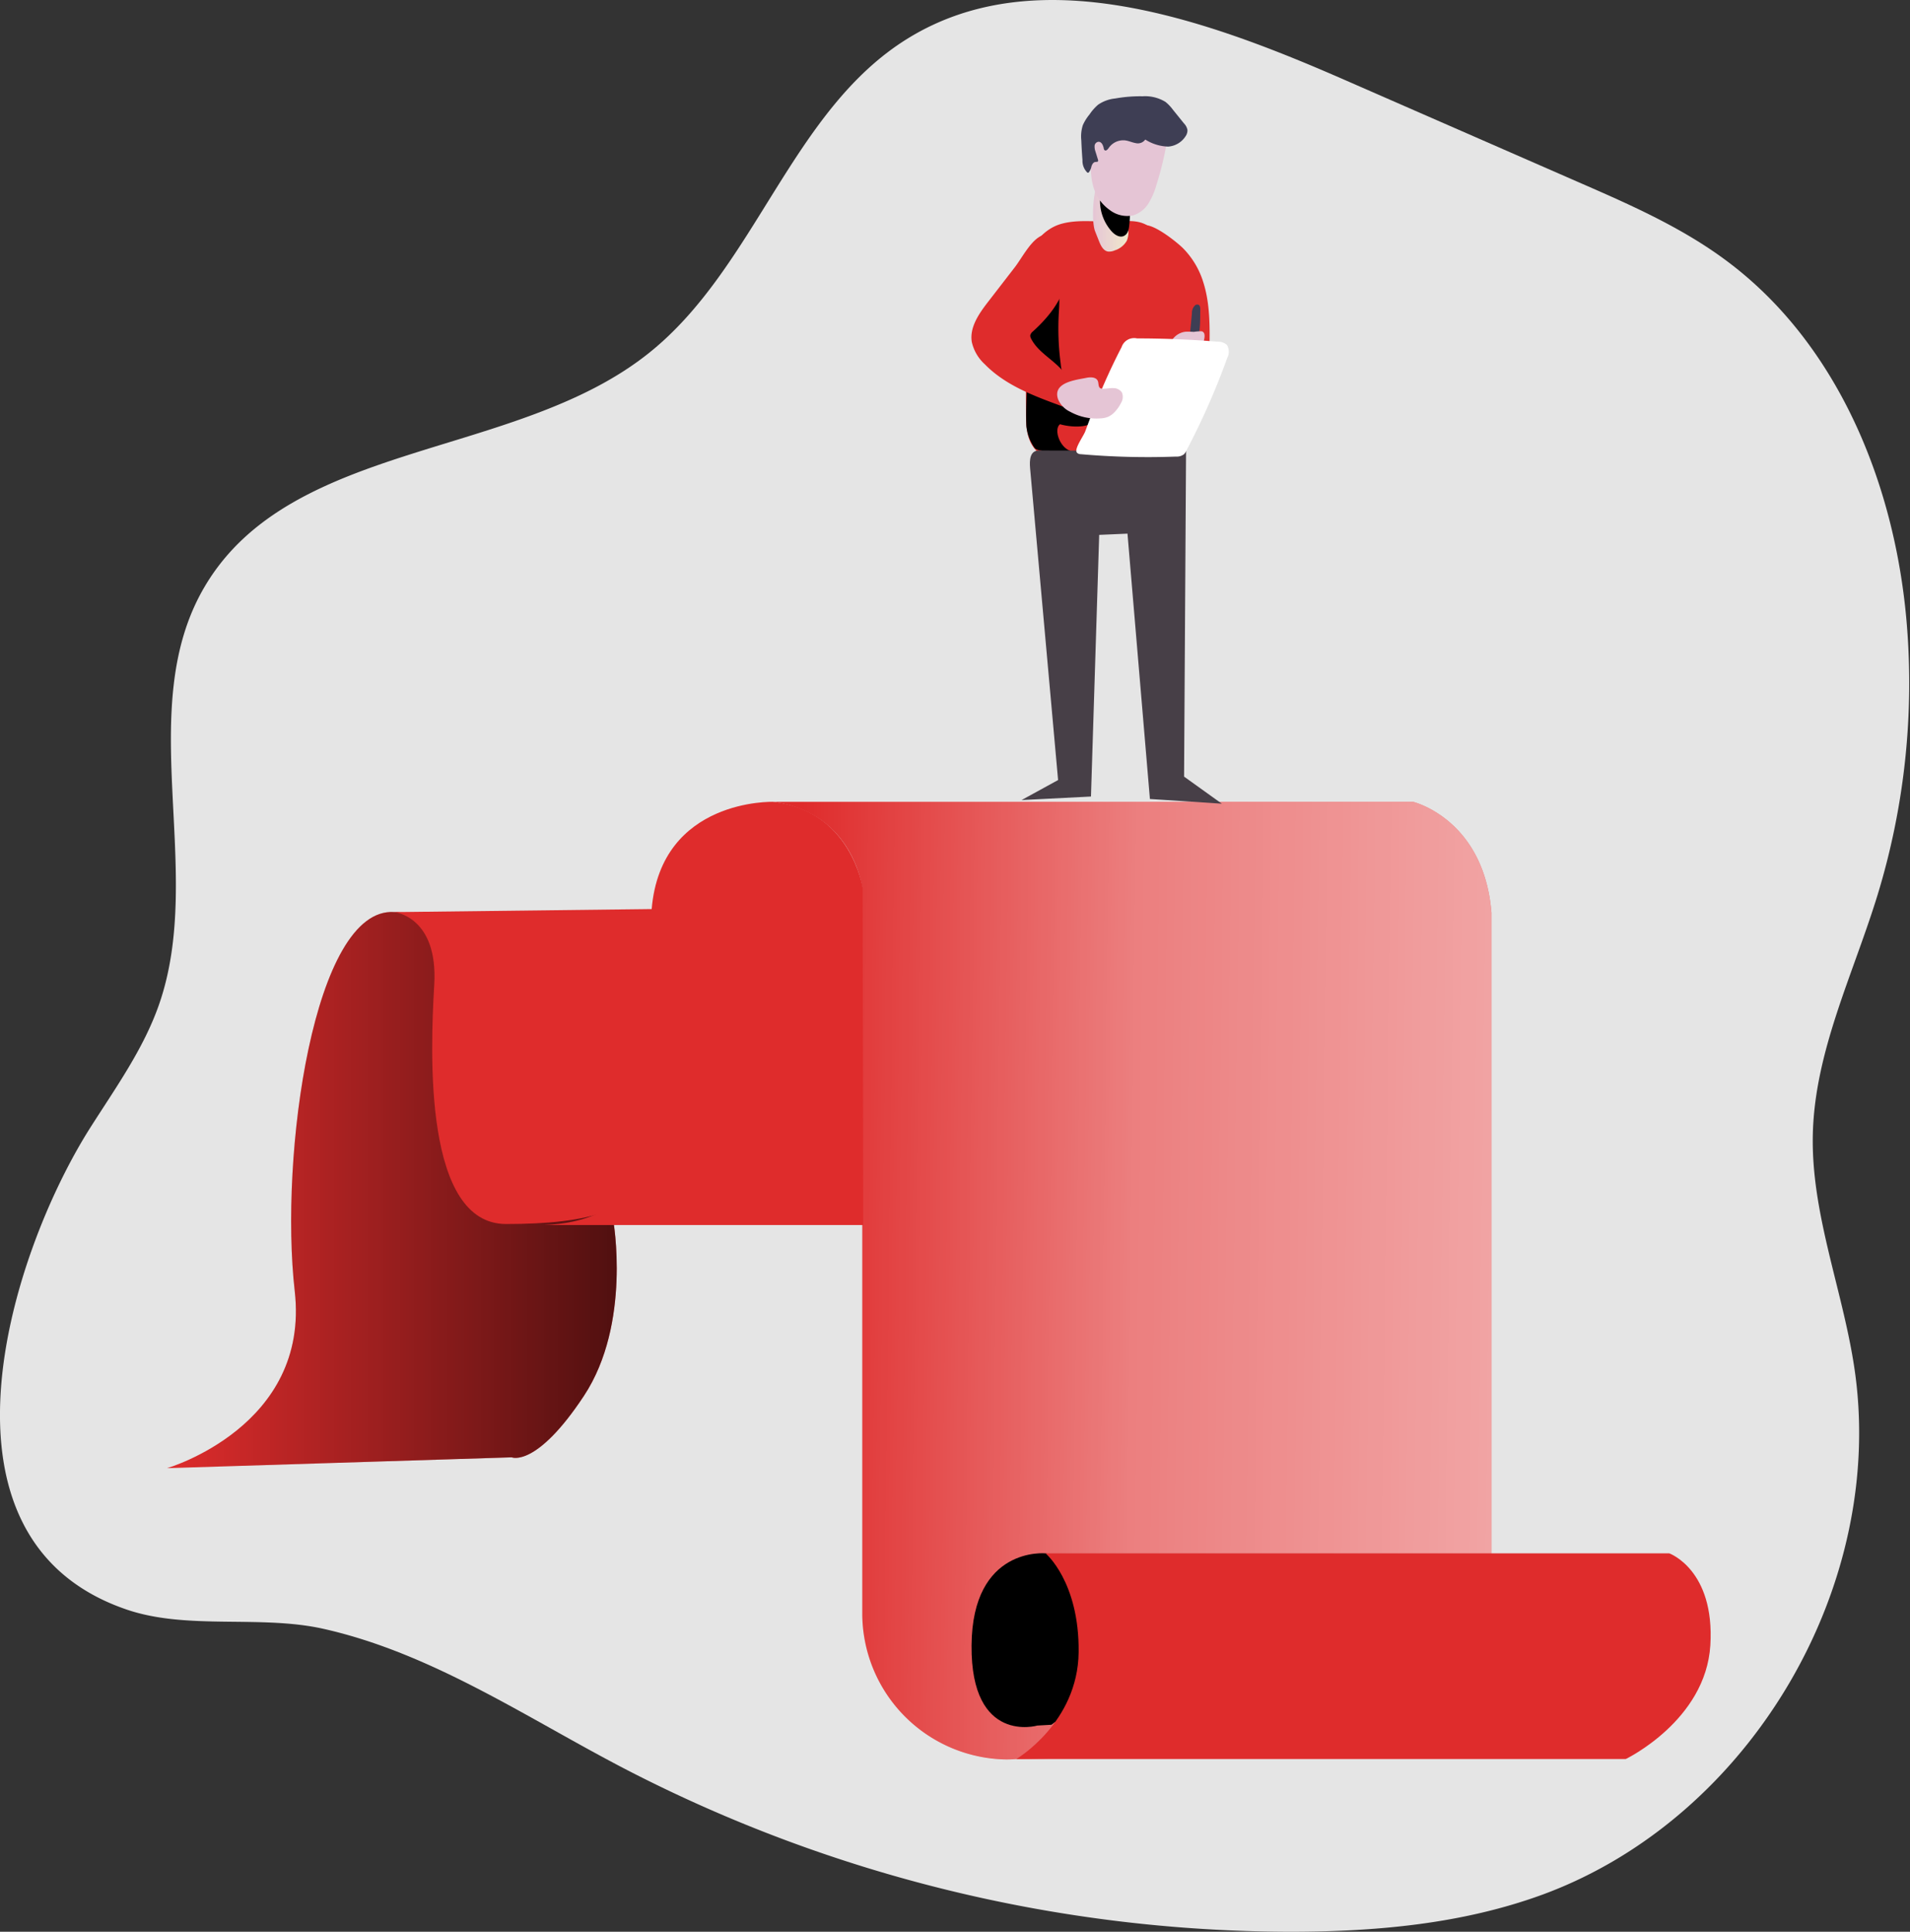 <svg width="271" height="274" fill="none" xmlns="http://www.w3.org/2000/svg"><rect width="100%" height="100%" fill="#333333" stroke="none"/><g clip-path="url(#clip0)"><path d="M89.068 251.11a206.154 206.154 0 0093.924 22.891c12.18 0 24.534-1.099 35.963-5.303 29.48-10.884 48.932-44.007 44.092-75.055-1.712-11.014-6.113-21.694-5.833-32.836.296-11.725 5.719-22.602 9.165-33.805a102.623 102.623 0 004.129-38.91c-1.705-19.618-9.847-39.524-25.708-51.226-6.37-4.712-13.703-7.916-20.967-11.082l-33.396-14.603c-19.693-8.59-43.242-16.998-61.557-5.772-16.596 10.172-21.626 32.57-36.843 44.69C73.147 65.171 41.424 62.36 29.085 83.13c-10.286 17.33.107 40.326-6.521 59.353-2.212 6.34-6.196 11.862-9.794 17.528-11.62 18.383-23.89 58.414 5.234 68.299 8.642 2.931 18.936.712 27.904 2.727 15.589 3.499 29.155 12.846 43.16 20.072z" fill="#E5E5E5"/><path d="M23.7 208.246s20.308-5.893 18.119-25.102c-2.19-19.209 2.696-54.537 14.119-53.779 11.422.757 68.617 0 68.617 0v43.727H87.008s2.621 14.619-4.15 24.883c-6.772 10.263-10.256 8.733-10.256 8.733L23.7 208.246z" fill="#DF2C2C"/><path d="M23.7 208.246s20.308-5.893 18.119-25.102c-2.19-19.209 2.696-54.537 14.119-53.779 11.422.757 68.617 0 68.617 0v43.727H87.008s2.621 14.619-4.15 24.883c-6.772 10.263-10.256 8.733-10.256 8.733L23.7 208.246z" fill="url(#paint0_linear)"/><path d="M109.709 113.731h90.78s10.037 2.401 11.127 15.717v118.965l-67.451 1.091c-.644.052-1.292.065-1.939.038a20.725 20.725 0 01-19.883-20.777V125.956s-1.28-10.695-12.634-12.225z" fill="#DF2C2C"/><path d="M109.709 113.731h90.78s10.037 2.401 11.127 15.717v118.965l-67.451 1.091c-.786.059-1.576.059-2.363 0a20.687 20.687 0 01-19.459-20.731V125.956s-1.28-10.695-12.634-12.225z" fill="url(#paint1_linear)"/><path d="M148.347 220.327s-10.393-1.03-10.499 13.066c-.106 14.096 9.332 11.362 9.332 11.362l2-.114s12.558-8.665 5.779-18.224c0-.023-2.78-5.605-6.612-6.09z" fill="url(#paint2_linear)"/><path d="M149.46 222.327s-9.347-.947-9.445 11.755c-.099 12.703 8.4 10.211 8.4 10.211l1.795-.099s11.301-7.801 5.204-16.406c0-.038-2.508-5.052-5.954-5.461z" fill="url(#paint3_linear)"/><path d="M148.347 220.327h88.5s6.476 2.325 5.825 13.028c-.652 10.703-12.006 16.149-12.006 16.149h-86.47s8.733-5.128 8.847-15.149c.113-10.021-4.696-14.028-4.696-14.028z" fill="#DF2C2C"/><path d="M148.347 220.327h88.5s6.476 2.325 5.825 13.028c-.652 10.703-12.006 16.149-12.006 16.149h-86.47s8.733-5.128 8.847-15.149c.113-10.021-4.696-14.028-4.696-14.028z" fill="url(#paint4_linear)"/><path d="M55.938 129.373s6.256.583 5.673 10.331c-.583 9.749-1.454 33.911 10.188 33.911 11.642 0 19.504-1.893 19.936-8.589.431-6.696.757-36.085.757-36.085l-36.554.432z" fill="#DF2C2C"/><path d="M109.709 113.731s-15.906-.507-17.247 15.21c-1.34 15.717-.758 36.085-.758 36.085s-2.325 8.332-14.55 8.733h45.318l-.068-47.803s-1.636-10.99-12.695-12.225z" fill="#DF2C2C"/><path d="M109.709 113.731s-15.906-.507-17.247 15.21c-1.34 15.717-.758 36.085-.758 36.085s-2.325 8.332-14.55 8.733h45.318l-.068-47.803s-1.636-10.99-12.695-12.225z" fill="url(#paint5_linear)"/><path d="M150.778 31.7c-3.098.757-5.113 3.908-5.704 7.044-.59 3.135-.068 6.355.205 9.536.288 3.416.273 6.817.295 10.279 0 1.514.038 3.143.803 4.476.97 1.681 2.901 2.56 4.787 3.03 3.113.757 6.355.62 9.552.485 1.25-.053 2.598-.144 3.537-.962a4.718 4.718 0 001.31-2.47c.548-2.398.83-4.85.841-7.31l.546-11.99c.197-4.271.045-9.945-4.545-12.043-1.311-.598-2.75-.401-4.143-.348-2.401.09-5.09-.341-7.484.272z" fill="#DF2C2C"/><path d="M150.399 60.172c-.947.757 0 3.363 1.515 3.787.924.25-4.545.356-5.12-.417a6.6 6.6 0 01-1.167-3.09c-.136-3.386.235-6.817.099-10.24a13.32 13.32 0 01.326-4.462c.674-2.22 2.431-3.931 3.378-6.06 1.037 1.235.901 3.03.803 4.651a37.938 37.938 0 00.265 7.256 6.7 6.7 0 00.538 2.137c.946 1.946 3.787 2.431 4.362 4.544.728 2.712-3.438 2.371-4.999 1.894z" fill="url(#paint6_linear)"/><path d="M155.376 32.805l.575 1.447c.243.606.584 1.287 1.22 1.424.331.036.666-.016.969-.152a3.031 3.031 0 001.743-1.386c.188-.481.261-1 .212-1.515-.061-1.833-.25-8.627-2.939-8.286-2.159.295-2.394 6.938-1.78 8.468z" fill="url(#paint7_linear)"/><path d="M157.739 32.835c.447.485 1.136.917 1.727.63.591-.289.697-.94.757-1.516.061-.575.099-1.151.106-1.727a1.242 1.242 0 00-.825-1.325c-.659-.417-3.378-2.174-3.431-.349a6.518 6.518 0 001.666 4.287z" fill="url(#paint8_linear)"/><path d="M165.571 20.088a46.276 46.276 0 01-1.515 6.218 10.214 10.214 0 01-1.098 2.538 3.993 3.993 0 01-2.121 1.689 4.06 4.06 0 01-3.401-.758 5.997 5.997 0 01-2.03-2.5 8.242 8.242 0 01-.583-2.484 11.67 11.67 0 011.136-6.529 5.435 5.435 0 011.356-1.75 4.975 4.975 0 013.939-.87c1.359.28 2.661.793 3.847 1.514 1.061.606.644 1.94.47 2.932z" fill="url(#paint9_linear)"/><path d="M165.374 14.46a6.04 6.04 0 011.03 1.083l1.591 1.97c.245.25.413.565.485.908.013.303-.069.603-.235.856a3.204 3.204 0 01-2.492 1.515 6.385 6.385 0 01-3.257-1 1.283 1.283 0 01-1.348.508c-.508-.084-.978-.319-1.515-.387a2.5 2.5 0 00-2.318 1.068c-.144.212-.394.485-.591.318a.377.377 0 01-.121-.265c-.084-.424-.303-.946-.758-.924a.626.626 0 00-.537.56 2.02 2.02 0 00.121.819l.371 1.204a.318.318 0 010 .144c0 .129-.22.121-.356.137-.303 0-.492.34-.583.628a2.078 2.078 0 01-.364.833.243.243 0 01-.121.069.247.247 0 01-.136-.061 2.346 2.346 0 01-.652-1.735 66.007 66.007 0 01-.166-2.787 5.231 5.231 0 01.219-2.174 6.512 6.512 0 01.947-1.515c.34-.512.748-.976 1.212-1.378a5.189 5.189 0 012.439-.887 20.113 20.113 0 013.87-.31 5.537 5.537 0 013.265.803z" fill="#3E3E54"/><path d="M170.714 39.986c.977 3.03.947 6.31.894 9.513a21.951 21.951 0 01-.258 3.53 6.345 6.345 0 01-1.113 2.734 3.544 3.544 0 01-2.5 1.447 2.107 2.107 0 01-1.174-.25c-.916-.538-1.053-1.78-1.09-2.84l-.44-12.468c-.068-1.901-3.545-7.21-3.211-9.09.363-2.037 4.931 1.561 6.021 2.637a11.783 11.783 0 012.871 4.787z" fill="#DF2C2C"/><path d="M170.305 43.993c0-.28 0-.629-.25-.758a.492.492 0 00-.477.06 1.46 1.46 0 00-.462 1.137c-.083.901-.174 1.803-.258 2.704-.045.53-.356 1.47.455 1.333 1.174-.197.931-3.598.992-4.476z" fill="#3E3E54"/><path d="M168.207 47.053a2.618 2.618 0 00-1.939 1.234.638.638 0 00-.061.152c-.002.07.019.14.061.197a1.372 1.372 0 001.03.507c.864.14 1.738.201 2.613.182.18.012.359-.03.515-.121a.85.85 0 00.265-.462c.167-.545.493-1.606-.219-1.757a8.059 8.059 0 00-1.099.09 9.948 9.948 0 00-1.166-.022z" fill="url(#paint10_linear)"/><path d="M140.196 42.811c-1.287 1.666-2.643 3.598-2.317 5.673a6.052 6.052 0 001.84 3.174c2.886 2.962 6.893 4.469 10.771 5.893a.855.855 0 00.53.083.814.814 0 00.387-.272c1.257-1.477.348-3.788-1.023-5.189-1.371-1.401-3.181-2.378-4.067-4.105a.863.863 0 01-.137-.523c.063-.208.191-.391.364-.523 2.159-1.961 4.136-4.347 4.688-7.21.356-1.864-.704-7.961-3.681-6.265-1.431.81-2.575 3.076-3.567 4.363l-3.788 4.901z" fill="#DF2C2C"/><path d="M146.158 66.444l3.969 44.197-5.181 2.84 9.847-.5 1.166-37.115 4.014-.174 3.182 37.638 10.203.666-5.356-3.84.281-46.205-20.898-.053c-1.227.016-1.341 1.303-1.227 2.545z" fill="#473F47"/><path d="M159.14 49.227A1.872 1.872 0 01161.322 48c3.807 0 7.615.154 11.422.462.494-.02.977.15 1.348.477a1.895 1.895 0 01.038 1.825 103.645 103.645 0 01-5.825 13.195c-.073.17-.175.327-.303.462-.33.254-.743.375-1.158.341-4.477.165-8.96.054-13.423-.333-.257 0-.568-.076-.674-.319-.25-.568.985-2.272 1.227-2.908.5-1.318.97-2.651 1.515-3.962a86.572 86.572 0 013.651-8.013z" fill="#fff"/><path d="M154.118 53.597c.606-.129 1.402-.129 1.644.44.144.34.038.818.348 1.022a.7.7 0 00.394.083c.485 0 .962-.113 1.439-.09a1.435 1.435 0 011.235.613 1.635 1.635 0 01-.136 1.515 5.117 5.117 0 01-.856 1.227 2.978 2.978 0 01-.947.704 3.028 3.028 0 01-1.045.228 7.695 7.695 0 01-4.348-.932 3.437 3.437 0 01-1.719-1.772c-.834-2.386 2.484-2.735 3.991-3.038z" fill="url(#paint11_linear)"/><path d="M199.861 127.918h-56.756a2.181 2.181 0 000 4.363h56.756a2.181 2.181 0 000-4.363z" fill="url(#paint12_linear)"/><path d="M199.861 137.523h-56.756a2.18 2.18 0 100 4.363h56.756a2.181 2.181 0 000-4.363z" fill="url(#paint13_linear)"/><path d="M199.861 147.127h-56.756a2.181 2.181 0 000 4.363h56.756a2.181 2.181 0 000-4.363z" fill="url(#paint14_linear)"/><path d="M199.861 156.732h-56.756a2.18 2.18 0 100 4.362h56.756a2.18 2.18 0 100-4.362z" fill="url(#paint15_linear)"/><path d="M199.861 166.336h-56.756a2.181 2.181 0 000 4.363h56.756a2.181 2.181 0 000-4.363z" fill="url(#paint16_linear)"/><path d="M199.861 175.941h-56.756a2.18 2.18 0 100 4.362h56.756a2.18 2.18 0 100-4.362z" fill="url(#paint17_linear)"/><path d="M199.861 185.545h-56.756a2.181 2.181 0 000 4.363h56.756a2.181 2.181 0 000-4.363z" fill="url(#paint18_linear)"/><path d="M153.588 195.293h-6.696v19.793h6.696v-19.793z" fill="url(#paint19_linear)"/><path d="M162.905 201.338h-6.696v13.747h6.696v-13.747z" fill="url(#paint20_linear)"/><path d="M181.091 196.157h-6.696v18.929h6.696v-18.929z" fill="url(#paint21_linear)"/><path d="M172.07 206.352h-6.696v8.734h6.696v-8.734z" fill="url(#paint22_linear)"/><path d="M195.93 200.05h-7.855v15.179h7.855V200.05z" fill="url(#paint23_linear)"/><path d="M203.792 200.088h-7.855v15.149h7.855v-15.149z" fill="url(#paint24_linear)"/><path d="M203.792 195.877h-15.717v4.075h15.717v-4.075z" fill="url(#paint25_linear)"/><path d="M123.01 233.446c.477 2.75 4.113 12.4 13.225 14.786 4.196 1.098 9.089 2.166 13.104.522a9.247 9.247 0 003.211-2.053 6.572 6.572 0 00.114-8.612 12.405 12.405 0 00-3.03-2.219c-3.226-1.886-7.165-4.976-11.051-5.067-3.886-.091-11.892 1.371-15.573 2.643z" fill="url(#paint26_linear)"/></g><defs><linearGradient id="paint0_linear" x1="23.701" y1="168.805" x2="124.555" y2="168.805" gradientUnits="userSpaceOnUse"><stop stop-opacity="0"/><stop offset=".99"/></linearGradient><linearGradient id="paint1_linear" x1="109.724" y1="180.856" x2="267.766" y2="182.856" gradientUnits="userSpaceOnUse"><stop offset=".021" stop-color="#fff" stop-opacity="0"/><stop offset=".32" stop-color="#fff" stop-opacity=".39"/><stop offset=".849" stop-color="#fff" stop-opacity=".68"/><stop offset=".906" stop-color="#fff"/></linearGradient><linearGradient id="paint2_linear" x1="6067.67" y1="9213.88" x2="3086" y2="7387.41" gradientUnits="userSpaceOnUse"><stop stop-opacity="0"/><stop offset=".99"/></linearGradient><linearGradient id="paint3_linear" x1="5385.94" y1="8210.83" x2="2972.24" y2="6731.79" gradientUnits="userSpaceOnUse"><stop stop-opacity="0"/><stop offset=".99"/></linearGradient><linearGradient id="paint4_linear" x1="31324.5" y1="8086.44" x2="30998.5" y2="11410.7" gradientUnits="userSpaceOnUse"><stop stop-opacity="0"/><stop offset=".99"/></linearGradient><linearGradient id="paint5_linear" x1="6839.09" y1="11654.5" x2="9546.85" y2="11654.5" gradientUnits="userSpaceOnUse"><stop stop-opacity="0"/><stop offset=".99"/></linearGradient><linearGradient id="paint6_linear" x1="2613.57" y1="1752.14" x2="2366.47" y2="1779.85" gradientUnits="userSpaceOnUse"><stop stop-opacity="0"/><stop offset=".99"/></linearGradient><linearGradient id="paint7_linear" x1="155.08" y1="30.025" x2="160.095" y2="30.025" gradientUnits="userSpaceOnUse"><stop stop-color="#E5C5D5"/><stop offset=".42" stop-color="#EAD4D1"/><stop offset="1" stop-color="#F0E9CB"/></linearGradient><linearGradient id="paint8_linear" x1="1250.44" y1="311.504" x2="1244.34" y2="218.127" gradientUnits="userSpaceOnUse"><stop stop-opacity="0"/><stop offset=".99"/></linearGradient><linearGradient id="paint9_linear" x1="2936.38" y1="513.581" x2="3097.44" y2="513.581" gradientUnits="userSpaceOnUse"><stop stop-color="#E5C5D5"/><stop offset=".42" stop-color="#EAD4D1"/><stop offset="1" stop-color="#F0E9CB"/></linearGradient><linearGradient id="paint10_linear" x1="1421.25" y1="201.804" x2="1450.47" y2="201.804" gradientUnits="userSpaceOnUse"><stop stop-color="#E5C5D5"/><stop offset=".42" stop-color="#EAD4D1"/><stop offset="1" stop-color="#F0E9CB"/></linearGradient><linearGradient id="paint11_linear" x1="2433.98" y1="502.859" x2="2548.49" y2="502.859" gradientUnits="userSpaceOnUse"><stop stop-color="#E5C5D5"/><stop offset=".42" stop-color="#EAD4D1"/><stop offset="1" stop-color="#F0E9CB"/></linearGradient><linearGradient id="paint12_linear" x1="14089.4" y1="794.352" x2="14085.5" y2="1362.2" gradientUnits="userSpaceOnUse"><stop offset=".02" stop-color="#fff" stop-opacity="0"/><stop offset=".32" stop-color="#fff" stop-opacity=".39"/><stop offset=".68" stop-color="#fff" stop-opacity=".68"/><stop offset="1" stop-color="#fff"/></linearGradient><linearGradient id="paint13_linear" x1="14162.8" y1="804.484" x2="14158.9" y2="1372.29" gradientUnits="userSpaceOnUse"><stop offset=".02" stop-color="#fff" stop-opacity="0"/><stop offset=".32" stop-color="#fff" stop-opacity=".39"/><stop offset=".68" stop-color="#fff" stop-opacity=".68"/><stop offset="1" stop-color="#fff"/></linearGradient><linearGradient id="paint14_linear" x1="14236.1" y1="814.566" x2="14232.2" y2="1382.41" gradientUnits="userSpaceOnUse"><stop offset=".02" stop-color="#fff" stop-opacity="0"/><stop offset=".32" stop-color="#fff" stop-opacity=".39"/><stop offset=".68" stop-color="#fff" stop-opacity=".68"/><stop offset="1" stop-color="#fff"/></linearGradient><linearGradient id="paint15_linear" x1="14309.4" y1="824.694" x2="14305.6" y2="1392.5" gradientUnits="userSpaceOnUse"><stop offset=".02" stop-color="#fff" stop-opacity="0"/><stop offset=".32" stop-color="#fff" stop-opacity=".39"/><stop offset=".68" stop-color="#fff" stop-opacity=".68"/><stop offset="1" stop-color="#fff"/></linearGradient><linearGradient id="paint16_linear" x1="14382.8" y1="834.778" x2="14378.9" y2="1402.62" gradientUnits="userSpaceOnUse"><stop offset=".02" stop-color="#fff" stop-opacity="0"/><stop offset=".32" stop-color="#fff" stop-opacity=".39"/><stop offset=".68" stop-color="#fff" stop-opacity=".68"/><stop offset="1" stop-color="#fff"/></linearGradient><linearGradient id="paint17_linear" x1="14456.1" y1="844.906" x2="14452.3" y2="1412.7" gradientUnits="userSpaceOnUse"><stop offset=".02" stop-color="#fff" stop-opacity="0"/><stop offset=".32" stop-color="#fff" stop-opacity=".39"/><stop offset=".68" stop-color="#fff" stop-opacity=".68"/><stop offset="1" stop-color="#fff"/></linearGradient><linearGradient id="paint18_linear" x1="14529.5" y1="854.988" x2="14525.6" y2="1422.82" gradientUnits="userSpaceOnUse"><stop offset=".02" stop-color="#fff" stop-opacity="0"/><stop offset=".32" stop-color="#fff" stop-opacity=".39"/><stop offset=".68" stop-color="#fff" stop-opacity=".68"/><stop offset="1" stop-color="#fff"/></linearGradient><linearGradient id="paint19_linear" x1="1483.86" y1="5129.88" x2="1400.83" y2="5590.09" gradientUnits="userSpaceOnUse"><stop offset=".02" stop-color="#fff" stop-opacity="0"/><stop offset=".32" stop-color="#fff" stop-opacity=".39"/><stop offset=".68" stop-color="#fff" stop-opacity=".68"/><stop offset="1" stop-color="#fff"/></linearGradient><linearGradient id="paint20_linear" x1="1576.87" y1="3639.51" x2="1535.88" y2="3964.42" gradientUnits="userSpaceOnUse"><stop offset=".02" stop-color="#fff" stop-opacity="0"/><stop offset=".32" stop-color="#fff" stop-opacity=".39"/><stop offset=".68" stop-color="#fff" stop-opacity=".68"/><stop offset="1" stop-color="#fff"/></linearGradient><linearGradient id="paint21_linear" x1="1753.82" y1="4957.66" x2="1677.67" y2="5398.79" gradientUnits="userSpaceOnUse"><stop offset=".02" stop-color="#fff" stop-opacity="0"/><stop offset=".32" stop-color="#fff" stop-opacity=".39"/><stop offset=".68" stop-color="#fff" stop-opacity=".68"/><stop offset="1" stop-color="#fff"/></linearGradient><linearGradient id="paint22_linear" x1="1668.12" y1="2397.04" x2="1651.42" y2="2605.39" gradientUnits="userSpaceOnUse"><stop offset=".02" stop-color="#fff" stop-opacity="0"/><stop offset=".32" stop-color="#fff" stop-opacity=".39"/><stop offset=".68" stop-color="#fff" stop-opacity=".68"/><stop offset="1" stop-color="#fff"/></linearGradient><linearGradient id="paint23_linear" x1="2178.07" y1="4115.86" x2="2186.58" y2="4614.69" gradientUnits="userSpaceOnUse"><stop offset=".02" stop-color="#fff" stop-opacity="0"/><stop offset=".32" stop-color="#fff" stop-opacity=".39"/><stop offset=".68" stop-color="#fff" stop-opacity=".68"/><stop offset="1" stop-color="#fff"/></linearGradient><linearGradient id="paint24_linear" x1="2268.25" y1="4165.49" x2="2272.63" y2="5021.25" gradientUnits="userSpaceOnUse"><stop offset=".02" stop-color="#fff" stop-opacity="0"/><stop offset=".32" stop-color="#fff" stop-opacity=".39"/><stop offset=".68" stop-color="#fff" stop-opacity=".68"/><stop offset="1" stop-color="#fff"/></linearGradient><linearGradient id="paint25_linear" x1="4245.12" y1="1230.63" x2="4246.52" y2="1303.33" gradientUnits="userSpaceOnUse"><stop offset=".02" stop-color="#fff" stop-opacity="0"/><stop offset=".32" stop-color="#fff" stop-opacity=".39"/><stop offset=".68" stop-color="#fff" stop-opacity=".68"/><stop offset="1" stop-color="#fff"/></linearGradient><linearGradient id="paint26_linear" x1="7614.9" y1="5801.9" x2="7068.45" y2="7769.36" gradientUnits="userSpaceOnUse"><stop stop-opacity="0"/><stop offset=".99"/></linearGradient><clipPath id="clip0"><path fill="#fff" d="M0 0h270.925v274H0z"/></clipPath></defs></svg>